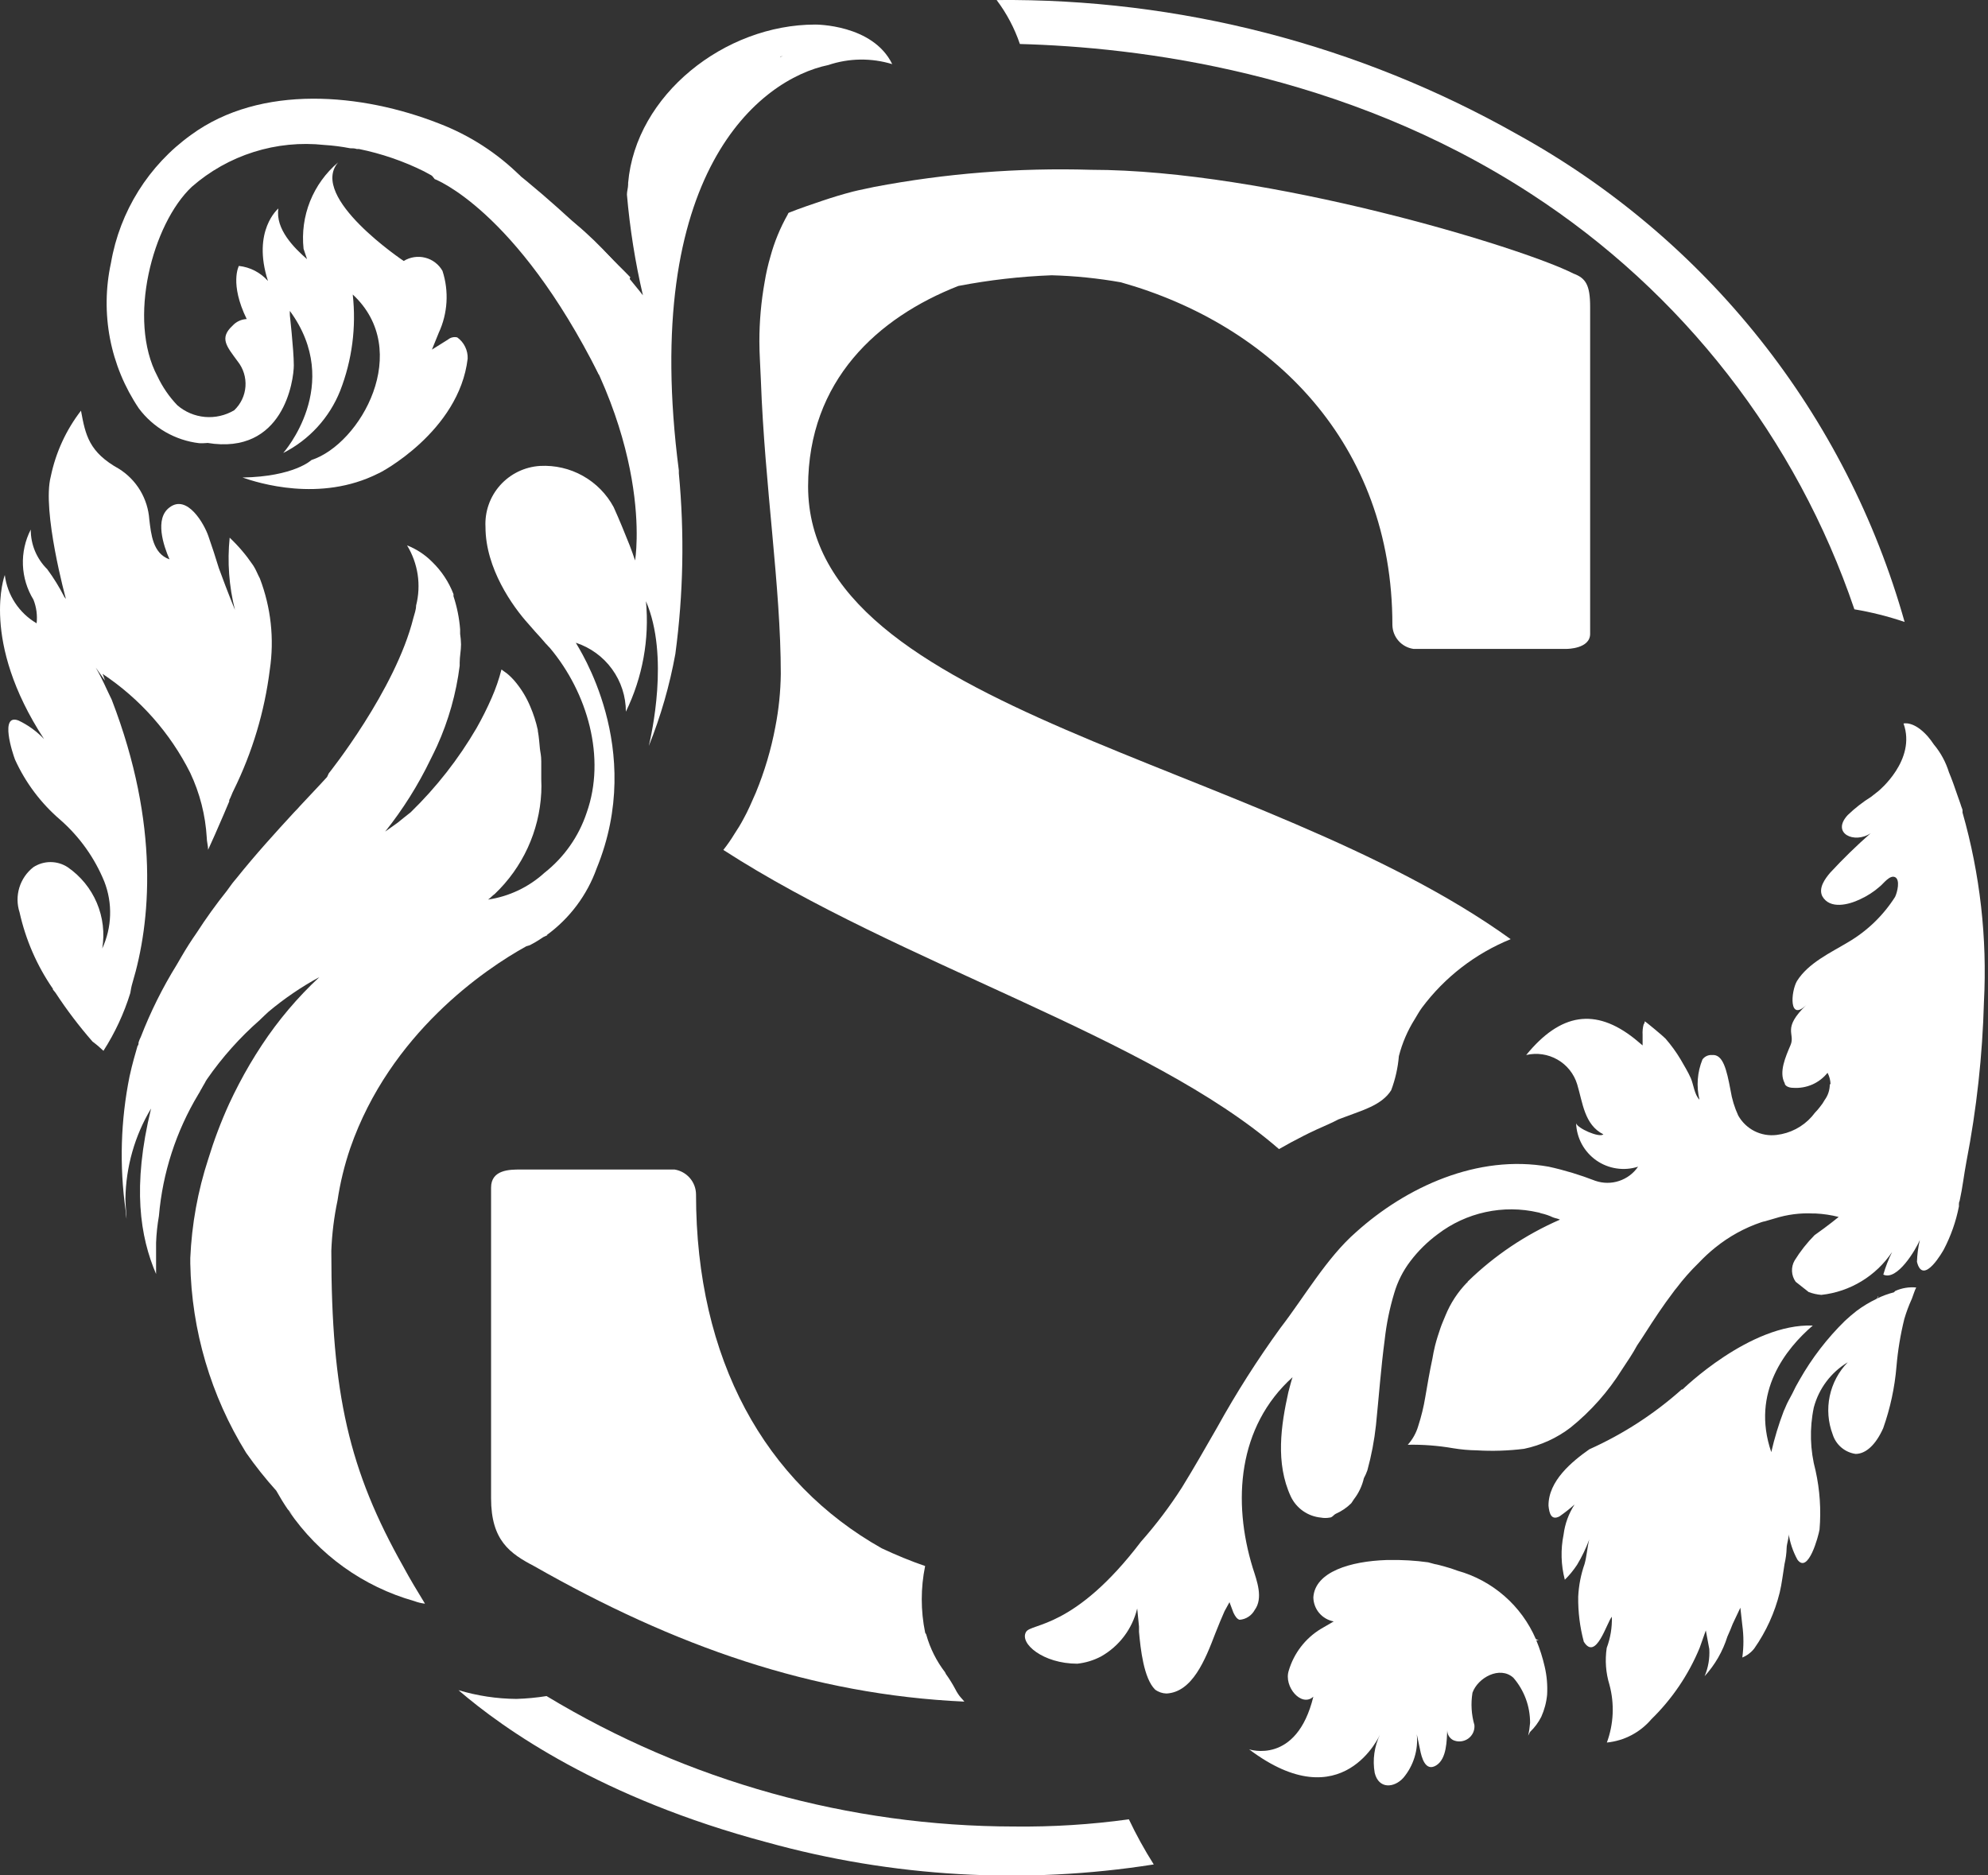 <svg width="53" height="50" viewBox="0 0 53 50" fill="none" xmlns="http://www.w3.org/2000/svg">
<rect x="0" y="0" width="53" height="50" fill="#333333" stroke="none"/>
<path d="M5.311 11.816C5.573 11.827 5.834 11.773 6.069 11.657C6.305 11.541 6.507 11.368 6.658 11.154C6.903 10.801 7.03 10.38 7.024 9.951C7.024 9.742 7.024 9.549 7.024 9.345C7.024 9.273 7.024 9.028 6.992 8.98C7.318 9.402 7.504 9.915 7.522 10.448C7.522 11.022 7.728 8.29 7.728 8.29C9.171 10.259 7.551 12.077 7.551 12.077C8.243 11.727 8.784 11.136 9.07 10.416C9.387 9.601 9.501 8.721 9.404 7.852C11.013 9.341 9.617 11.836 8.303 12.265C8.303 12.265 7.844 12.707 6.465 12.731C6.867 12.871 8.532 13.405 10.084 12.623C10.116 12.623 12.239 11.507 12.468 9.561C12.472 9.452 12.449 9.343 12.4 9.244C12.352 9.145 12.28 9.06 12.191 8.996C12.148 8.985 12.104 8.985 12.061 8.995C12.019 9.004 11.979 9.024 11.945 9.052L11.515 9.321L11.696 8.875C11.937 8.357 11.973 7.766 11.797 7.223C11.748 7.136 11.682 7.06 11.603 7C11.524 6.939 11.433 6.895 11.337 6.871C11.24 6.846 11.139 6.841 11.041 6.856C10.943 6.871 10.848 6.905 10.763 6.958C10.763 6.958 8.222 5.261 9.014 4.33C8.684 4.609 8.427 4.966 8.266 5.367C8.106 5.768 8.047 6.203 8.093 6.633C8.118 6.701 8.15 6.801 8.186 6.91C7.84 6.609 7.337 6.107 7.422 5.558C7.422 5.558 6.71 6.147 7.144 7.491C6.945 7.266 6.668 7.122 6.368 7.09C6.368 7.09 6.115 7.56 6.577 8.506C6.433 8.513 6.297 8.576 6.2 8.683C5.838 9.016 6.047 9.237 6.336 9.634C6.487 9.823 6.561 10.062 6.544 10.304C6.527 10.545 6.42 10.771 6.244 10.938C6.009 11.077 5.736 11.14 5.464 11.116C5.192 11.092 4.934 10.983 4.728 10.805C4.51 10.578 4.331 10.316 4.197 10.031C3.393 8.522 4.064 5.967 5.114 4.98C5.594 4.56 6.155 4.244 6.764 4.052C7.372 3.86 8.014 3.796 8.648 3.865C8.879 3.879 9.109 3.909 9.336 3.953C9.396 3.953 9.457 3.953 9.513 3.973H9.573C10.173 4.096 10.754 4.295 11.302 4.567L11.515 4.683L11.604 4.735C12.296 5.082 12.924 5.543 13.461 6.099C13.522 6.163 13.646 6.276 13.759 6.404C13.815 6.468 13.851 6.537 13.9 6.601C13.88 6.476 13.855 6.368 13.827 6.248C13.768 6.061 13.726 5.869 13.703 5.674C13.652 5.338 13.713 4.994 13.876 4.695C13.257 4.081 12.516 3.603 11.7 3.291C9.654 2.489 6.959 2.232 5.094 3.596C3.962 4.409 3.195 5.634 2.959 7.006C2.814 7.67 2.805 8.356 2.932 9.024C3.06 9.691 3.322 10.326 3.702 10.889C3.893 11.145 4.135 11.358 4.411 11.518C4.688 11.677 4.994 11.779 5.311 11.816Z" fill="white"/>
<path d="M23.506 41.279C20.398 39.529 18.556 36.252 18.556 31.843C18.555 31.683 18.496 31.529 18.392 31.408C18.287 31.287 18.143 31.206 17.985 31.181H13.864C13.598 31.181 13.092 31.181 13.092 31.662V39.947C13.092 41.074 13.598 41.419 14.242 41.756C17.981 43.886 21.652 45.182 25.71 45.367C25.661 45.303 25.589 45.238 25.545 45.166C25.516 45.124 25.491 45.08 25.468 45.034C25.394 44.895 25.311 44.761 25.219 44.633L25.195 44.584C24.967 44.287 24.798 43.95 24.696 43.589C24.696 43.565 24.668 43.549 24.664 43.525C24.544 42.94 24.544 42.337 24.664 41.752C24.298 41.628 23.86 41.447 23.506 41.279Z" fill="white"/>
<path d="M50.491 34.455C50.337 34.494 50.188 34.549 50.045 34.619C50.045 34.619 50.045 34.579 50.073 34.563C50.101 34.547 50.045 34.611 50.025 34.631C49.838 34.72 49.66 34.828 49.494 34.952C49.386 35.036 49.285 35.124 49.184 35.217C48.711 35.681 48.305 36.209 47.978 36.785C47.906 36.906 47.84 37.031 47.781 37.158C47.713 37.287 47.653 37.391 47.62 37.471C47.588 37.552 47.556 37.616 47.556 37.616C47.419 37.974 47.308 38.341 47.222 38.715C46.671 37.11 47.624 35.947 48.328 35.341C46.655 35.277 44.846 37.054 44.846 37.054V37.034C44.109 37.693 43.275 38.234 42.373 38.639C41.91 38.964 41.279 39.481 41.283 40.143C41.303 40.348 41.356 40.544 41.577 40.428C41.717 40.33 41.851 40.224 41.979 40.111C41.821 40.353 41.721 40.627 41.685 40.914C41.604 41.312 41.615 41.724 41.718 42.117C41.842 41.996 41.952 41.861 42.047 41.716C42.175 41.503 42.282 41.279 42.369 41.046C42.313 41.271 42.304 41.487 42.244 41.7C42.146 41.979 42.09 42.271 42.075 42.566C42.069 42.973 42.119 43.378 42.224 43.77C42.55 44.296 42.835 43.261 42.972 43.104C42.981 43.387 42.935 43.669 42.835 43.935C42.786 44.264 42.81 44.599 42.908 44.917C43.045 45.426 43.021 45.964 42.839 46.458C43.301 46.412 43.726 46.189 44.026 45.836C44.579 45.296 45.017 44.649 45.312 43.935L45.477 43.469L45.57 43.967C45.584 44.214 45.542 44.461 45.445 44.689C45.722 44.386 45.929 44.025 46.052 43.634C46.112 43.501 46.157 43.393 46.193 43.297L46.398 42.863L46.45 43.329C46.489 43.615 46.489 43.905 46.45 44.191C46.575 44.14 46.685 44.057 46.768 43.951C47.085 43.499 47.315 42.993 47.447 42.458C47.504 42.221 47.532 41.961 47.576 41.696C47.609 41.555 47.628 41.411 47.632 41.267C47.632 41.162 47.713 40.938 47.681 40.865C47.716 41.116 47.797 41.358 47.918 41.58C48.207 41.981 48.481 40.95 48.509 40.777C48.553 40.253 48.517 39.726 48.404 39.213C48.256 38.661 48.239 38.083 48.356 37.524C48.49 37.02 48.814 36.589 49.261 36.32C49.018 36.569 48.852 36.882 48.78 37.223C48.709 37.563 48.736 37.916 48.859 38.242C48.901 38.377 48.98 38.498 49.089 38.591C49.197 38.683 49.329 38.743 49.47 38.763C49.743 38.763 50.009 38.519 50.206 38.077C50.394 37.546 50.513 36.993 50.56 36.432C50.596 36.005 50.666 35.581 50.769 35.165C50.823 34.981 50.89 34.801 50.97 34.627C51.01 34.527 51.038 34.418 51.086 34.326C50.895 34.308 50.703 34.34 50.528 34.418L50.491 34.455Z" fill="white"/>
<path d="M25.549 7.624C26.37 7.466 27.202 7.371 28.038 7.339C28.657 7.356 29.274 7.419 29.884 7.527C33.904 8.659 37.121 11.812 37.121 16.659C37.123 16.814 37.179 16.965 37.282 17.082C37.384 17.2 37.526 17.277 37.68 17.3H41.774C41.774 17.3 42.393 17.3 42.393 16.899V8.181C42.393 7.592 42.272 7.415 41.951 7.295C40.555 6.585 33.772 4.527 29.083 4.527C27.146 4.469 25.209 4.622 23.305 4.984C23.116 5.028 22.927 5.06 22.738 5.108C22.457 5.181 22.195 5.261 21.934 5.349C21.673 5.437 21.323 5.554 21.025 5.674C21.014 5.686 21.005 5.702 21.001 5.718C20.801 6.072 20.645 6.449 20.539 6.841C20.474 7.063 20.423 7.288 20.386 7.515C20.292 8.038 20.245 8.569 20.245 9.1C20.245 9.445 20.273 9.794 20.285 10.139C20.386 12.947 20.816 15.639 20.816 17.966C20.81 18.44 20.762 18.913 20.671 19.378C20.558 19.981 20.383 20.57 20.149 21.136C20.044 21.376 19.944 21.613 19.823 21.83C19.75 21.968 19.669 22.101 19.582 22.231C19.492 22.38 19.392 22.524 19.284 22.66C23.997 25.705 30.631 27.623 34.098 30.636L34.423 30.455C34.657 30.331 34.878 30.215 35.119 30.106C35.36 29.998 35.521 29.93 35.678 29.846L35.851 29.781C36.293 29.609 36.836 29.472 37.089 29.067C37.199 28.774 37.268 28.468 37.294 28.157C37.384 27.806 37.528 27.472 37.721 27.166C37.781 27.069 37.833 26.969 37.91 26.865C38.516 26.053 39.334 25.422 40.274 25.039C33.599 20.225 21.544 18.977 21.544 12.968C21.548 10.143 23.402 8.466 25.549 7.624Z" fill="white"/>
<path d="M40.817 5.169C44.856 7.79 47.893 11.692 49.438 16.245C49.892 16.321 50.34 16.434 50.777 16.582C50.005 13.842 48.695 11.281 46.923 9.05C45.151 6.819 42.952 4.961 40.455 3.584C36.224 1.19 31.434 -0.046 26.57 0.001C26.838 0.356 27.047 0.752 27.19 1.173C30.294 1.257 35.786 1.895 40.817 5.169Z" fill="white"/>
<path d="M27.036 48.697C22.641 48.692 18.331 47.49 14.571 45.219C14.305 45.262 14.036 45.287 13.767 45.295C13.244 45.291 12.724 45.212 12.223 45.062C13.429 46.102 16.043 47.947 20.446 49.118C23.802 50.049 27.319 50.25 30.759 49.708C30.514 49.321 30.292 48.919 30.096 48.505C29.082 48.645 28.059 48.709 27.036 48.697Z" fill="white"/>
<path d="M9.34 30.604C10.401 27.559 12.918 25.842 14.032 25.228L14.125 25.2C14.247 25.137 14.366 25.066 14.479 24.987L14.595 24.931H14.575C15.187 24.485 15.651 23.866 15.906 23.154C17.221 19.944 15.407 17.252 15.351 17.136C15.739 17.263 16.078 17.509 16.317 17.839C16.557 18.169 16.686 18.566 16.686 18.974C17.131 18.059 17.317 17.041 17.221 16.029C17.852 17.489 17.362 19.611 17.297 19.888C17.616 19.096 17.853 18.273 18.005 17.433C18.219 15.837 18.25 14.222 18.098 12.619V12.543C17.068 4.599 20.257 2.112 22.082 1.734C22.634 1.548 23.23 1.54 23.787 1.71C23.268 0.643 21.733 0.655 21.733 0.655C19.32 0.655 16.948 2.529 16.746 4.876C16.746 4.876 16.746 4.904 16.746 4.916C16.746 5.008 16.714 5.096 16.714 5.189C16.792 6.092 16.934 6.989 17.14 7.873C17.14 7.873 15.239 5.393 14.209 5.393C14.227 5.888 14.279 6.382 14.366 6.87C14.413 7.056 14.449 7.245 14.475 7.435C17.506 11.632 16.931 14.942 16.931 14.942C16.883 14.797 16.835 14.665 16.787 14.54C16.654 14.207 16.513 13.858 16.36 13.521C16.172 13.171 15.887 12.882 15.539 12.687C15.192 12.492 14.796 12.401 14.398 12.422C13.989 12.447 13.607 12.632 13.334 12.937C13.061 13.242 12.921 13.643 12.943 14.051C12.943 15.154 13.67 16.173 14.085 16.631L14.27 16.843C14.366 16.948 14.463 17.052 14.555 17.164C14.576 17.182 14.594 17.203 14.611 17.224L14.659 17.273C15.669 18.476 16.159 20.205 15.641 21.666C15.431 22.299 15.04 22.857 14.515 23.27C14.096 23.652 13.572 23.901 13.011 23.984C13.079 23.94 13.123 23.88 13.188 23.836C13.933 23.128 14.378 22.161 14.43 21.136C14.436 21.017 14.436 20.898 14.43 20.779C14.43 20.626 14.43 20.47 14.43 20.301C14.43 20.133 14.406 20.073 14.394 19.96C14.382 19.848 14.37 19.651 14.338 19.483C14.338 19.483 14.338 19.483 14.338 19.463C14.291 19.248 14.224 19.039 14.137 18.837C14.042 18.609 13.915 18.395 13.759 18.203C13.719 18.152 13.676 18.104 13.63 18.059C13.593 18.022 13.555 17.987 13.514 17.954L13.369 17.85C13.303 18.11 13.215 18.363 13.107 18.608C12.987 18.883 12.853 19.15 12.705 19.411C12.224 20.236 11.633 20.991 10.948 21.657C10.832 21.75 10.711 21.842 10.602 21.934L10.438 22.051L10.269 22.171C10.741 21.579 11.146 20.935 11.475 20.253C11.535 20.133 11.595 20.013 11.652 19.888C11.959 19.21 12.162 18.489 12.255 17.75C12.255 17.722 12.255 17.698 12.255 17.67C12.255 17.505 12.291 17.345 12.291 17.18C12.289 17.086 12.281 16.992 12.267 16.899C12.269 16.859 12.269 16.819 12.267 16.779C12.244 16.479 12.184 16.183 12.09 15.896C12.088 15.889 12.088 15.88 12.09 15.872C12.09 15.872 12.09 15.848 12.09 15.84C11.965 15.515 11.77 15.22 11.519 14.978C11.329 14.787 11.102 14.638 10.852 14.54C10.997 14.778 11.093 15.043 11.135 15.318C11.176 15.594 11.162 15.875 11.093 16.145C11.093 16.258 11.049 16.366 11.021 16.474C10.542 18.4 8.765 20.618 8.765 20.618L8.72 20.715C8.503 20.955 8.258 21.208 8.005 21.481C7.961 21.533 7.908 21.589 7.852 21.645C7.353 22.187 6.815 22.777 6.292 23.431L6.248 23.483C6.179 23.563 6.115 23.663 6.047 23.752C5.76 24.111 5.491 24.485 5.242 24.871C5.102 25.072 4.973 25.272 4.84 25.501L4.712 25.721C4.334 26.331 4.014 26.975 3.755 27.643C3.73 27.691 3.71 27.741 3.694 27.792C3.694 27.824 3.694 27.86 3.666 27.888C3.634 28 3.598 28.121 3.566 28.241C3.533 28.361 3.489 28.534 3.453 28.702C3.217 29.874 3.182 31.077 3.348 32.261C3.353 32.34 3.361 32.419 3.373 32.498C3.373 32.385 3.348 32.193 3.344 31.96C3.356 31.111 3.591 30.281 4.028 29.553C3.517 31.647 3.738 32.979 4.161 33.966C4.161 33.701 4.161 33.484 4.161 33.163V33.131C4.17 32.892 4.196 32.653 4.237 32.417C4.335 31.271 4.694 30.163 5.287 29.176C5.312 29.137 5.335 29.097 5.355 29.055C5.371 29.031 5.386 29.006 5.399 28.979L5.431 28.923C5.438 28.909 5.446 28.895 5.455 28.883C5.474 28.844 5.495 28.806 5.52 28.77C5.923 28.19 6.395 27.66 6.927 27.194L6.951 27.17C7.02 27.106 7.096 27.029 7.16 26.973C7.58 26.621 8.034 26.312 8.515 26.05C7.934 26.59 7.42 27.198 6.983 27.86C6.76 28.197 6.555 28.545 6.368 28.903C6.276 29.083 6.187 29.256 6.107 29.433C5.89 29.91 5.705 30.4 5.552 30.901C5.273 31.755 5.112 32.643 5.073 33.541C5.073 33.565 5.073 33.597 5.073 33.617C5.073 33.637 5.073 33.661 5.073 33.685C5.107 35.47 5.621 37.213 6.561 38.732C6.808 39.085 7.077 39.423 7.365 39.743C7.462 39.916 7.562 40.08 7.671 40.24L7.808 40.389L7.699 40.281C8.497 41.451 9.683 42.303 11.049 42.688C11.139 42.722 11.234 42.745 11.33 42.756C11.121 42.415 10.928 42.094 10.755 41.773C9.308 39.205 8.833 37.171 8.833 33.348C8.85 32.898 8.905 32.449 8.998 32.008C9.069 31.531 9.184 31.061 9.34 30.604ZM20.82 1.506C20.839 1.5 20.858 1.494 20.876 1.486C20.847 1.498 20.818 1.513 20.791 1.53C20.799 1.52 20.808 1.511 20.82 1.506Z" fill="white"/>
<path d="M40.957 43.731H41.021L40.945 43.699C40.755 43.259 40.469 42.867 40.108 42.552C39.747 42.237 39.32 42.006 38.858 41.877C38.745 41.834 38.629 41.796 38.512 41.765C38.419 41.741 38.331 41.713 38.251 41.701L38.074 41.653C37.729 41.605 37.38 41.585 37.032 41.592H37.008H36.964C36.003 41.624 35.062 41.905 35.014 42.583C35.015 42.737 35.07 42.886 35.169 43.004C35.268 43.121 35.405 43.201 35.557 43.229L35.211 43.43C34.798 43.682 34.495 44.078 34.358 44.541C34.218 44.97 34.7 45.528 35.014 45.235C34.567 47.069 33.301 46.639 33.301 46.639C35.802 48.525 36.795 46.238 36.795 46.238C36.639 46.558 36.588 46.919 36.65 47.269C36.759 47.706 37.169 47.67 37.414 47.398C37.548 47.238 37.649 47.053 37.71 46.854C37.772 46.655 37.793 46.445 37.772 46.238L37.857 46.639C37.897 46.848 37.997 47.245 38.287 47.069C38.576 46.892 38.568 46.395 38.584 46.126C38.583 46.181 38.597 46.236 38.625 46.284C38.654 46.331 38.695 46.37 38.745 46.395C38.809 46.423 38.879 46.434 38.949 46.426C39.018 46.419 39.084 46.394 39.141 46.354C39.198 46.313 39.243 46.259 39.273 46.196C39.302 46.132 39.314 46.063 39.308 45.993C39.227 45.713 39.209 45.419 39.256 45.131C39.397 44.73 39.984 44.405 40.346 44.73C40.635 45.064 40.793 45.491 40.792 45.933C40.783 46.048 40.766 46.162 40.74 46.274L40.792 46.174C40.914 46.058 41.014 45.923 41.09 45.773C41.174 45.586 41.227 45.387 41.246 45.183C41.26 44.932 41.239 44.681 41.182 44.437C41.127 44.195 41.052 43.959 40.957 43.731Z" fill="white"/>
<path d="M52.321 21.665C52.323 21.645 52.323 21.625 52.321 21.605C52.321 21.573 52.296 21.533 52.288 21.501C52.28 21.469 52.252 21.396 52.232 21.336C52.212 21.276 52.2 21.252 52.188 21.212C52.111 20.983 52.035 20.771 51.959 20.59C51.875 20.319 51.739 20.066 51.556 19.848C51.506 19.772 51.451 19.7 51.392 19.631C51.018 19.21 50.748 19.29 50.748 19.29C51.098 20.265 50.077 21.092 50.077 21.092L49.884 21.244C49.66 21.384 49.451 21.547 49.261 21.73C48.81 22.215 49.437 22.508 49.872 22.215C49.493 22.548 49.132 22.9 48.79 23.27C48.657 23.427 48.476 23.671 48.581 23.892C48.782 24.253 49.289 24.121 49.59 23.976C49.783 23.888 49.962 23.772 50.121 23.631C50.209 23.563 50.382 23.318 50.523 23.386C50.664 23.455 50.583 23.788 50.523 23.912C50.209 24.406 49.782 24.819 49.277 25.116C48.806 25.4 48.207 25.673 47.905 26.159C47.745 26.439 47.684 27.258 48.163 26.788C47.495 27.43 47.869 27.547 47.737 27.86C47.604 28.173 47.419 28.586 47.58 28.879C47.58 28.935 47.66 29.003 47.813 29.003C47.986 29.014 48.158 28.983 48.317 28.914C48.475 28.844 48.614 28.737 48.722 28.602C48.772 28.696 48.799 28.8 48.802 28.907C48.795 28.905 48.789 28.905 48.782 28.907C48.783 29.058 48.735 29.206 48.645 29.328C48.611 29.391 48.571 29.45 48.525 29.505L48.464 29.581C48.407 29.64 48.353 29.703 48.303 29.769C48.061 30.043 47.726 30.217 47.363 30.259C47.16 30.284 46.955 30.248 46.773 30.156C46.591 30.063 46.441 29.919 46.341 29.741C46.242 29.527 46.173 29.3 46.136 29.067C46.032 28.514 45.935 28.104 45.646 28.128C45.596 28.124 45.547 28.133 45.502 28.153C45.457 28.174 45.418 28.205 45.388 28.245C45.249 28.586 45.221 28.962 45.308 29.32C45.171 29.18 45.151 28.919 45.079 28.75C45.006 28.582 44.898 28.409 44.805 28.245C44.688 28.049 44.553 27.864 44.403 27.691C44.363 27.643 43.848 27.214 43.848 27.23C43.848 27.246 43.848 27.278 43.82 27.31C43.795 27.401 43.786 27.496 43.792 27.591V27.872L43.575 27.691C42.533 26.865 41.605 27.005 40.688 28.128C40.971 28.062 41.269 28.105 41.522 28.25C41.774 28.394 41.962 28.629 42.047 28.907C42.196 29.396 42.236 29.986 42.746 30.243C42.638 30.343 42.047 30.078 42.019 29.946C42.026 30.141 42.078 30.332 42.171 30.504C42.264 30.675 42.396 30.823 42.556 30.936C42.716 31.048 42.9 31.122 43.094 31.151C43.287 31.181 43.485 31.165 43.671 31.105C43.549 31.284 43.372 31.417 43.166 31.485C42.961 31.554 42.738 31.552 42.533 31.482C42.128 31.325 41.712 31.198 41.287 31.105C39.393 30.768 37.487 31.647 36.148 32.854C35.372 33.532 34.769 34.584 34.138 35.402C33.523 36.25 32.96 37.134 32.453 38.05C32.147 38.583 31.841 39.121 31.512 39.655C31.186 40.165 30.82 40.649 30.418 41.103C28.637 43.446 27.487 43.269 27.354 43.51C27.173 43.815 27.808 44.356 28.721 44.356C28.942 44.332 29.156 44.267 29.352 44.164C29.593 44.028 29.803 43.844 29.969 43.624C30.135 43.404 30.253 43.152 30.318 42.884L30.366 43.366V43.506C30.406 43.955 30.491 44.75 30.796 45.047C30.883 45.112 30.989 45.148 31.098 45.151C31.789 45.115 32.131 44.252 32.401 43.546C32.489 43.317 32.565 43.145 32.646 42.956L32.778 42.716L32.883 42.996C32.931 43.097 32.983 43.169 33.048 43.185C33.131 43.179 33.212 43.152 33.282 43.106C33.353 43.06 33.41 42.998 33.45 42.924C33.683 42.607 33.51 42.15 33.398 41.801C32.855 40.032 32.996 38.038 34.459 36.718C34.415 36.85 34.383 36.987 34.347 37.119C34.154 37.99 33.997 39.009 34.415 39.903C34.489 40.058 34.602 40.19 34.743 40.288C34.884 40.386 35.048 40.445 35.219 40.461C35.294 40.475 35.37 40.475 35.444 40.461C35.521 40.461 35.553 40.385 35.617 40.357C35.767 40.29 35.903 40.198 36.019 40.084C36.047 40.052 36.068 40.008 36.096 39.971C36.224 39.806 36.314 39.614 36.361 39.41C36.398 39.343 36.428 39.273 36.454 39.201C36.562 38.807 36.639 38.404 36.683 37.998C36.759 37.255 36.816 36.469 36.916 35.719C36.962 35.299 37.047 34.884 37.169 34.479C37.259 34.17 37.405 33.881 37.6 33.625C37.807 33.352 38.052 33.11 38.327 32.907C38.704 32.618 39.139 32.417 39.603 32.316C40.067 32.215 40.547 32.218 41.009 32.325C41.038 32.325 41.062 32.345 41.09 32.349C41.198 32.373 41.303 32.409 41.404 32.457C41.464 32.481 41.524 32.485 41.589 32.517C40.674 32.915 39.84 33.475 39.128 34.17C39.128 34.17 39.128 34.194 39.103 34.202C38.863 34.451 38.672 34.742 38.541 35.061C38.496 35.173 38.444 35.286 38.404 35.402C38.364 35.518 38.299 35.715 38.259 35.875C38.219 36.036 38.211 36.1 38.191 36.208C38.114 36.565 38.054 36.922 37.998 37.247C37.955 37.51 37.891 37.769 37.809 38.022C37.755 38.206 37.66 38.376 37.531 38.519C37.935 38.511 38.339 38.542 38.738 38.611C38.948 38.646 39.16 38.665 39.373 38.668C39.793 38.693 40.214 38.679 40.632 38.627C41.083 38.533 41.508 38.339 41.874 38.058C42.415 37.622 42.878 37.098 43.245 36.509C43.386 36.297 43.531 36.084 43.647 35.867C43.72 35.763 43.788 35.655 43.856 35.55C44.097 35.173 44.343 34.8 44.612 34.447C44.637 34.411 44.664 34.376 44.693 34.343C44.875 34.102 45.075 33.876 45.292 33.665C45.427 33.522 45.572 33.388 45.726 33.264C46.093 32.967 46.509 32.737 46.956 32.586C46.987 32.575 47.018 32.567 47.049 32.562L47.314 32.485C47.647 32.38 47.995 32.335 48.344 32.353H48.404C48.612 32.363 48.818 32.394 49.019 32.445L48.842 32.586L48.637 32.742L48.376 32.931C48.174 33.135 47.996 33.361 47.845 33.605C47.794 33.692 47.77 33.793 47.775 33.894C47.78 33.995 47.814 34.092 47.873 34.174L48.219 34.447C48.328 34.488 48.441 34.514 48.557 34.523C48.936 34.482 49.301 34.358 49.627 34.16C49.953 33.963 50.231 33.696 50.443 33.38C50.347 33.573 50.269 33.775 50.209 33.982C50.579 34.158 51.078 33.312 51.183 33.059C51.138 33.25 51.113 33.445 51.106 33.641C51.271 34.315 51.822 33.312 51.822 33.312C52.01 32.952 52.146 32.567 52.224 32.168C52.227 32.158 52.227 32.147 52.224 32.136C52.224 32.088 52.224 32.056 52.244 32.016C52.325 31.647 52.357 31.326 52.425 30.969C52.697 29.564 52.853 28.139 52.892 26.708C52.981 25.007 52.788 23.303 52.321 21.665Z" fill="white"/>
<path d="M3.53 26.21C4.012 24.606 4.27 22.002 2.979 18.656C2.838 18.371 2.726 18.094 2.553 17.802C2.553 17.802 2.661 17.946 2.798 18.146C2.774 18.086 2.766 18.03 2.734 17.966C3.729 18.627 4.534 19.535 5.07 20.602C5.327 21.145 5.477 21.732 5.512 22.331C5.512 22.439 5.548 22.544 5.548 22.656L5.729 22.255L5.963 21.717L6.111 21.368V21.332C6.164 21.232 6.184 21.155 6.232 21.063C6.729 20.054 7.054 18.969 7.193 17.854C7.316 17.034 7.224 16.197 6.928 15.422C6.867 15.31 6.823 15.186 6.759 15.089L6.735 15.053C6.558 14.793 6.353 14.552 6.123 14.335C6.057 14.98 6.105 15.632 6.264 16.261C6.099 15.86 5.894 15.314 5.834 15.146C5.733 14.813 5.669 14.624 5.556 14.295C5.444 13.966 4.989 13.168 4.519 13.529C4.117 13.826 4.358 14.548 4.519 14.913C4.073 14.757 4.028 14.239 3.98 13.846C3.961 13.575 3.878 13.312 3.739 13.078C3.599 12.845 3.406 12.647 3.176 12.502C2.372 12.056 2.279 11.603 2.159 10.949C1.761 11.465 1.486 12.065 1.354 12.702C1.113 13.617 1.757 15.968 1.757 15.968L1.716 15.916C1.584 15.656 1.431 15.408 1.258 15.174C1.118 15.036 1.008 14.871 0.932 14.69C0.857 14.509 0.819 14.315 0.82 14.119C0.67 14.41 0.599 14.736 0.611 15.063C0.624 15.39 0.721 15.709 0.892 15.988C0.971 16.188 1 16.404 0.976 16.618C0.746 16.483 0.549 16.296 0.402 16.073C0.255 15.849 0.161 15.595 0.128 15.33C0.128 15.33 -0.539 17.079 1.174 19.703C0.979 19.498 0.749 19.331 0.494 19.21C-0.017 19.013 0.337 20.088 0.401 20.253C0.681 20.869 1.093 21.417 1.608 21.858C2.122 22.309 2.524 22.873 2.782 23.506C2.893 23.792 2.945 24.097 2.935 24.403C2.926 24.709 2.854 25.01 2.726 25.288C2.794 24.877 2.744 24.455 2.581 24.071C2.418 23.687 2.149 23.358 1.805 23.121C1.669 23.032 1.509 22.984 1.346 22.984C1.183 22.984 1.024 23.032 0.888 23.121C0.711 23.26 0.581 23.45 0.515 23.666C0.45 23.881 0.452 24.111 0.522 24.325C0.684 25.055 0.985 25.747 1.411 26.363V26.383L1.479 26.467C1.778 26.924 2.109 27.36 2.468 27.771C2.57 27.846 2.666 27.928 2.758 28.016C3.065 27.537 3.306 27.019 3.474 26.475C3.482 26.415 3.502 26.303 3.53 26.21Z" fill="white"/>
<path d="M11.588 4.775C11.588 4.775 13.752 5.578 15.967 9.991L16.803 7.391C16.803 7.391 13.353 3.813 11.689 3.331C10.024 2.85 11.588 4.775 11.588 4.775Z" fill="white"/>
<path d="M7.833 9.738C7.833 10.139 7.56 12.145 5.525 11.808C3.489 11.471 4.974 11.302 4.974 11.302L5.903 11.375L6.462 11.154L6.796 10.352L6.719 9.276L6.944 8.474H7.246L7.717 8.31C7.717 8.31 7.833 9.325 7.833 9.738Z" fill="white"/>
</svg>
